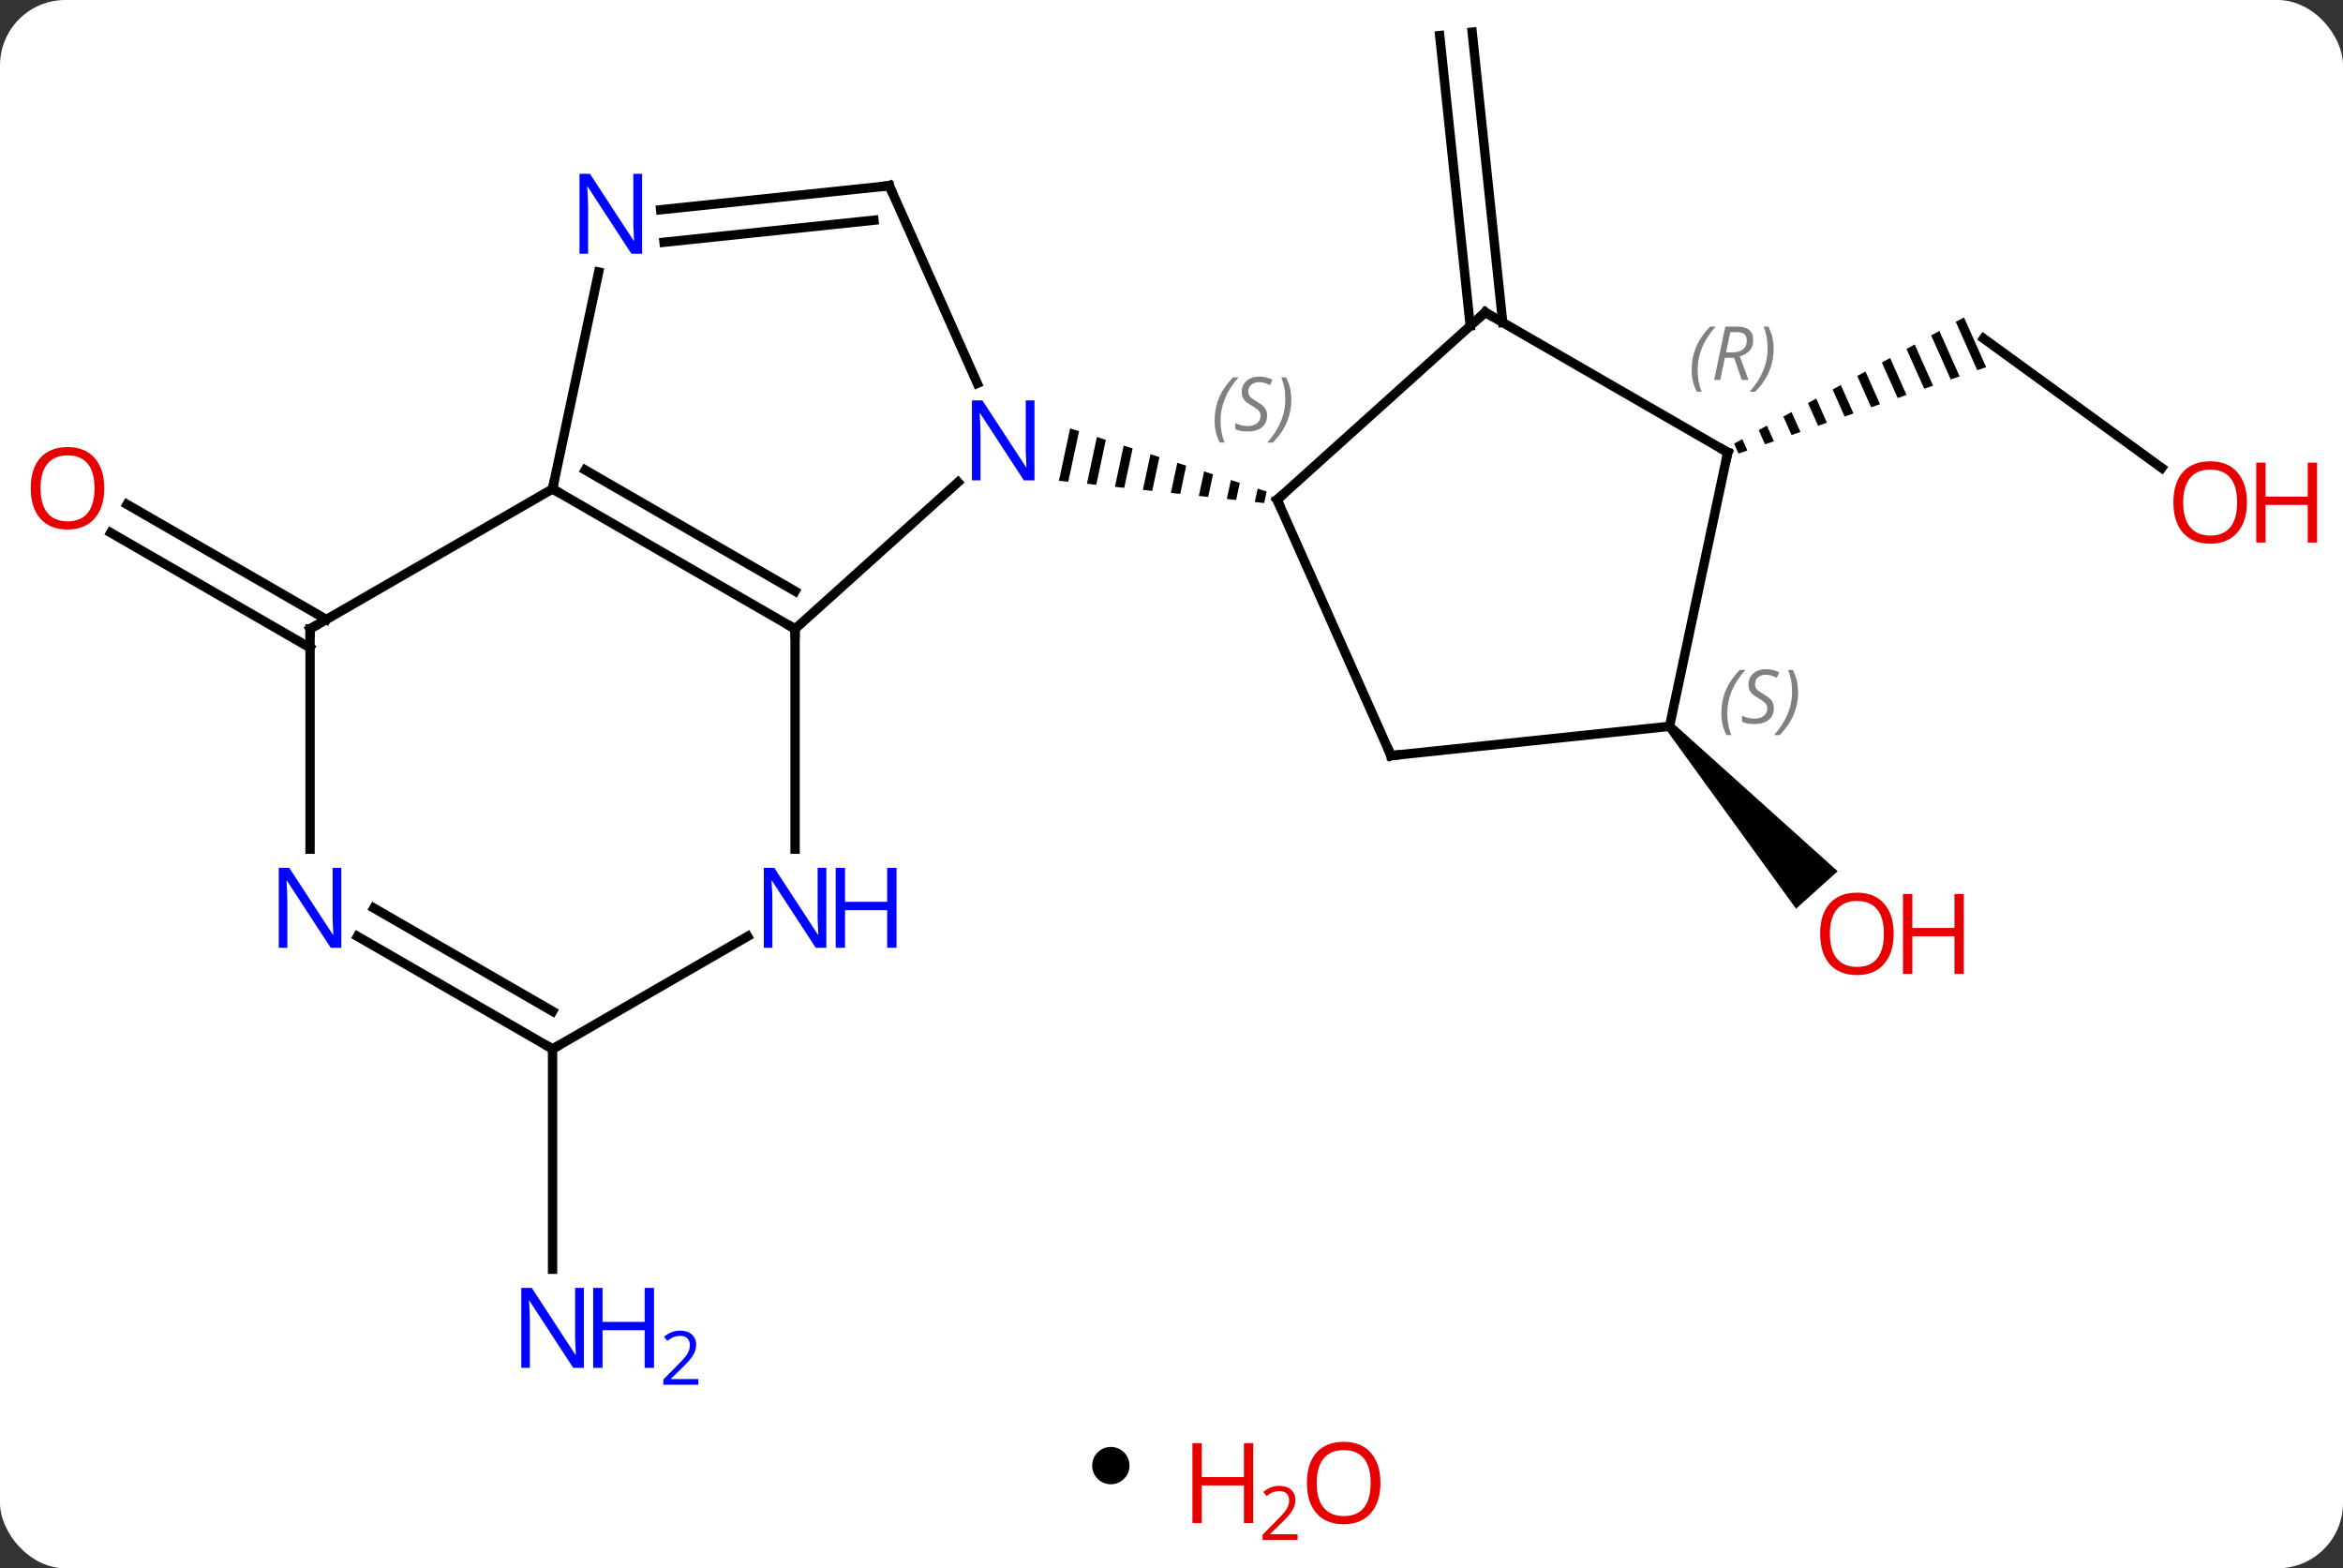 <svg width="251" viewBox="0 0 251 168" style="fill-opacity:1; color-rendering:auto; color-interpolation:auto; text-rendering:auto; stroke:black; stroke-linecap:square; stroke-miterlimit:10; shape-rendering:auto; stroke-opacity:1; fill:black; stroke-dasharray:none; font-weight:normal; stroke-width:1; font-family:'Open Sans'; font-style:normal; stroke-linejoin:miter; font-size:12; stroke-dashoffset:0; image-rendering:auto;" height="168" class="cas-substance-image" xmlns:xlink="http://www.w3.org/1999/xlink" xmlns="http://www.w3.org/2000/svg"><rect x="0" y="0" width="251" height="168" fill="#333333" stroke="none"/><svg class="cas-substance-single-component"><rect y="0" x="0" width="251" stroke="none" ry="7" rx="7" height="168" fill="white" class="cas-substance-group"/><svg y="0" x="0" width="251" viewBox="0 0 251 151" style="fill:black;" height="151" class="cas-substance-single-component-image"><svg><g><g transform="translate(122,73)" style="text-rendering:geometricPrecision; color-rendering:optimizeQuality; color-interpolation:linearRGB; stroke-linecap:butt; image-rendering:optimizeQuality;"><line y2="-38.09" y1="-69.189" x2="35.503" x1="32.232" style="fill:none;"/><line y2="-38.455" y1="-69.555" x2="38.983" x1="35.712" style="fill:none;"/><line y2="-3.607" y1="-15.934" x2="-88.785" x1="-110.137" style="fill:none;"/><line y2="-6.638" y1="-18.965" x2="-87.035" x1="-108.388" style="fill:none;"/><line y2="39.372" y1="62.966" x2="-62.805" x1="-62.805" style="fill:none;"/><line y2="-22.874" y1="-36.741" x2="109.582" x1="90.495" style="fill:none;"/><path style="stroke:none;" d="M88.398 -39 L87.518 -38.517 L89.822 -33.34 L89.822 -33.34 L90.77 -33.67 L88.398 -39 ZM85.759 -37.551 L84.879 -37.068 L86.98 -32.348 L87.927 -32.678 L85.759 -37.551 ZM83.12 -36.102 L82.24 -35.619 L82.24 -35.619 L84.138 -31.355 L84.138 -31.355 L85.085 -31.686 L85.085 -31.686 L83.12 -36.102 ZM80.48 -34.653 L79.601 -34.17 L81.295 -30.363 L82.243 -30.694 L80.48 -34.653 ZM77.841 -33.204 L76.962 -32.721 L78.453 -29.371 L78.453 -29.371 L79.4 -29.702 L79.4 -29.702 L77.841 -33.204 ZM75.202 -31.755 L74.323 -31.272 L75.61 -28.379 L76.558 -28.71 L75.202 -31.755 ZM72.563 -30.306 L71.683 -29.823 L72.768 -27.387 L72.768 -27.387 L73.715 -27.718 L72.563 -30.306 ZM69.924 -28.858 L69.044 -28.375 L69.044 -28.375 L69.925 -26.395 L69.925 -26.395 L70.873 -26.726 L69.924 -28.858 ZM67.285 -27.409 L66.405 -26.926 L67.083 -25.403 L68.031 -25.734 L67.285 -27.409 ZM64.646 -25.96 L63.766 -25.477 L63.766 -25.477 L64.241 -24.411 L65.188 -24.741 L65.188 -24.741 L64.646 -25.96 Z"/><path style="stroke:none;" d="M56.481 5.141 L57.225 4.471 L74.866 20.33 L70.407 24.345 Z"/><line y2="-5.628" y1="-21.345" x2="-36.825" x1="-19.367" style="fill:none;"/><line y2="-53.106" y1="-31.934" x2="-26.733" x1="-17.305" style="fill:none;"/><path style="stroke:none;" d="M-7.361 -27.11 L-8.558 -21.499 L-8.558 -21.499 L-7.559 -21.39 L-7.559 -21.39 L-6.404 -26.803 L-6.404 -26.803 L-7.361 -27.11 ZM-4.491 -26.188 L-5.561 -21.174 L-5.561 -21.174 L-4.561 -21.065 L-4.561 -21.065 L-3.534 -25.881 L-3.534 -25.881 L-4.491 -26.188 ZM-1.621 -25.266 L-2.563 -20.849 L-2.563 -20.849 L-1.564 -20.74 L-1.564 -20.74 L-0.664 -24.959 L-0.664 -24.959 L-1.621 -25.266 ZM1.25 -24.344 L0.435 -20.523 L0.435 -20.523 L1.434 -20.415 L1.434 -20.415 L2.207 -24.037 L2.207 -24.037 L1.25 -24.344 ZM4.12 -23.422 L3.432 -20.198 L3.432 -20.198 L4.432 -20.09 L4.432 -20.09 L5.077 -23.114 L5.077 -23.114 L4.12 -23.422 ZM6.99 -22.5 L6.43 -19.873 L6.43 -19.873 L7.429 -19.765 L7.429 -19.765 L7.947 -22.192 L7.947 -22.192 L6.99 -22.5 ZM9.861 -21.578 L9.428 -19.548 L9.428 -19.548 L10.427 -19.439 L10.427 -19.439 L10.818 -21.27 L9.861 -21.578 ZM12.731 -20.656 L12.425 -19.223 L12.425 -19.223 L13.425 -19.114 L13.425 -19.114 L13.688 -20.348 L13.688 -20.348 L12.731 -20.656 Z"/><line y2="-20.628" y1="-5.628" x2="-62.805" x1="-36.825" style="fill:none;"/><line y2="-22.649" y1="-9.669" x2="-59.305" x1="-36.825" style="fill:none;"/><line y2="17.966" y1="-5.628" x2="-36.825" x1="-36.825" style="fill:none;"/><line y2="-50.532" y1="-53.106" x2="-51.227" x1="-26.733" style="fill:none;"/><line y2="-47.051" y1="-49.414" x2="-50.862" x1="-28.377" style="fill:none;"/><line y2="-43.858" y1="-20.628" x2="-57.867" x1="-62.805" style="fill:none;"/><line y2="-5.628" y1="-20.628" x2="-88.785" x1="-62.805" style="fill:none;"/><line y2="39.372" y1="27.307" x2="-62.805" x1="-41.909" style="fill:none;"/><line y2="17.966" y1="-5.628" x2="-88.785" x1="-88.785" style="fill:none;"/><line y2="27.307" y1="39.372" x2="-83.701" x1="-62.805" style="fill:none;"/><line y2="24.276" y1="35.331" x2="-81.951" x1="-62.805" style="fill:none;"/><line y2="-39.537" y1="-19.464" x2="37.11" x1="14.814" style="fill:none;"/><line y2="7.944" y1="-19.464" x2="27.018" x1="14.814" style="fill:none;"/><line y2="-24.537" y1="-39.537" x2="63.09" x1="37.11" style="fill:none;"/><line y2="4.806" y1="7.944" x2="56.853" x1="27.018" style="fill:none;"/><line y2="4.806" y1="-24.537" x2="56.853" x1="63.09" style="fill:none;"/></g><g transform="translate(122,73)" style="fill:rgb(230,0,0); text-rendering:geometricPrecision; color-rendering:optimizeQuality; image-rendering:optimizeQuality; font-family:'Open Sans'; stroke:rgb(230,0,0); color-interpolation:linearRGB;"><path style="stroke:none;" d="M-110.831 -20.698 Q-110.831 -18.636 -111.87 -17.456 Q-112.909 -16.276 -114.752 -16.276 Q-116.643 -16.276 -117.674 -17.441 Q-118.706 -18.605 -118.706 -20.714 Q-118.706 -22.808 -117.674 -23.956 Q-116.643 -25.105 -114.752 -25.105 Q-112.893 -25.105 -111.862 -23.933 Q-110.831 -22.761 -110.831 -20.698 ZM-117.659 -20.698 Q-117.659 -18.964 -116.916 -18.058 Q-116.174 -17.151 -114.752 -17.151 Q-113.331 -17.151 -112.604 -18.05 Q-111.877 -18.948 -111.877 -20.698 Q-111.877 -22.433 -112.604 -23.323 Q-113.331 -24.214 -114.752 -24.214 Q-116.174 -24.214 -116.916 -23.316 Q-117.659 -22.417 -117.659 -20.698 Z"/><path style="fill:rgb(0,5,255); stroke:none;" d="M-59.453 73.528 L-60.594 73.528 L-65.282 66.341 L-65.328 66.341 Q-65.235 67.606 -65.235 68.653 L-65.235 73.528 L-66.157 73.528 L-66.157 64.966 L-65.032 64.966 L-60.36 72.122 L-60.313 72.122 Q-60.313 71.966 -60.36 71.106 Q-60.407 70.247 -60.391 69.872 L-60.391 64.966 L-59.453 64.966 L-59.453 73.528 Z"/><path style="fill:rgb(0,5,255); stroke:none;" d="M-51.938 73.528 L-52.938 73.528 L-52.938 69.497 L-57.453 69.497 L-57.453 73.528 L-58.453 73.528 L-58.453 64.966 L-57.453 64.966 L-57.453 68.606 L-52.938 68.606 L-52.938 64.966 L-51.938 64.966 L-51.938 73.528 Z"/><path style="fill:rgb(0,5,255); stroke:none;" d="M-47.188 75.338 L-50.938 75.338 L-50.938 74.775 L-49.438 73.26 Q-48.75 72.572 -48.532 72.275 Q-48.313 71.978 -48.203 71.697 Q-48.094 71.416 -48.094 71.088 Q-48.094 70.635 -48.367 70.369 Q-48.641 70.103 -49.141 70.103 Q-49.485 70.103 -49.805 70.22 Q-50.125 70.338 -50.516 70.635 L-50.86 70.197 Q-50.078 69.541 -49.141 69.541 Q-48.344 69.541 -47.883 69.955 Q-47.422 70.369 -47.422 71.056 Q-47.422 71.603 -47.727 72.135 Q-48.032 72.666 -48.875 73.478 L-50.125 74.697 L-50.125 74.728 L-47.188 74.728 L-47.188 75.338 Z"/><path style="stroke:none;" d="M118.706 -19.177 Q118.706 -17.115 117.666 -15.935 Q116.627 -14.755 114.784 -14.755 Q112.893 -14.755 111.862 -15.919 Q110.831 -17.084 110.831 -19.193 Q110.831 -21.287 111.862 -22.435 Q112.893 -23.584 114.784 -23.584 Q116.643 -23.584 117.674 -22.412 Q118.706 -21.24 118.706 -19.177 ZM111.877 -19.177 Q111.877 -17.443 112.62 -16.537 Q113.362 -15.63 114.784 -15.63 Q116.206 -15.63 116.932 -16.529 Q117.659 -17.427 117.659 -19.177 Q117.659 -20.912 116.932 -21.802 Q116.206 -22.693 114.784 -22.693 Q113.362 -22.693 112.62 -21.794 Q111.877 -20.896 111.877 -19.177 Z"/><path style="stroke:none;" d="M126.221 -14.88 L125.221 -14.88 L125.221 -18.912 L120.706 -18.912 L120.706 -14.88 L119.706 -14.88 L119.706 -23.443 L120.706 -23.443 L120.706 -19.802 L125.221 -19.802 L125.221 -23.443 L126.221 -23.443 L126.221 -14.88 Z"/><path style="stroke:none;" d="M80.864 27.032 Q80.864 29.094 79.824 30.274 Q78.785 31.454 76.942 31.454 Q75.051 31.454 74.02 30.29 Q72.989 29.125 72.989 27.016 Q72.989 24.922 74.02 23.774 Q75.051 22.625 76.942 22.625 Q78.801 22.625 79.832 23.797 Q80.864 24.969 80.864 27.032 ZM74.035 27.032 Q74.035 28.766 74.778 29.672 Q75.52 30.579 76.942 30.579 Q78.364 30.579 79.09 29.68 Q79.817 28.782 79.817 27.032 Q79.817 25.297 79.09 24.407 Q78.364 23.516 76.942 23.516 Q75.52 23.516 74.778 24.415 Q74.035 25.313 74.035 27.032 Z"/><path style="stroke:none;" d="M88.379 31.329 L87.379 31.329 L87.379 27.297 L82.864 27.297 L82.864 31.329 L81.864 31.329 L81.864 22.766 L82.864 22.766 L82.864 26.407 L87.379 26.407 L87.379 22.766 L88.379 22.766 L88.379 31.329 Z"/><path style="fill:rgb(0,5,255); stroke:none;" d="M-11.177 -21.545 L-12.318 -21.545 L-17.006 -28.732 L-17.052 -28.732 Q-16.959 -27.467 -16.959 -26.42 L-16.959 -21.545 L-17.881 -21.545 L-17.881 -30.107 L-16.756 -30.107 L-12.084 -22.951 L-12.037 -22.951 Q-12.037 -23.107 -12.084 -23.967 Q-12.131 -24.826 -12.115 -25.201 L-12.115 -30.107 L-11.177 -30.107 L-11.177 -21.545 Z"/></g><g transform="translate(122,73)" style="stroke-linecap:butt; text-rendering:geometricPrecision; color-rendering:optimizeQuality; image-rendering:optimizeQuality; font-family:'Open Sans'; color-interpolation:linearRGB; stroke-miterlimit:5;"><path style="fill:none;" d="M-37.258 -5.878 L-36.825 -5.628 L-36.825 -5.128"/><path style="fill:none;" d="M-26.53 -52.649 L-26.733 -53.106 L-27.23 -53.054"/><path style="fill:none;" d="M-62.372 -20.378 L-62.805 -20.628 L-62.701 -21.117"/><path style="fill:rgb(0,5,255); stroke:none;" d="M-33.473 28.528 L-34.614 28.528 L-39.302 21.341 L-39.348 21.341 Q-39.255 22.606 -39.255 23.653 L-39.255 28.528 L-40.177 28.528 L-40.177 19.966 L-39.052 19.966 L-34.38 27.122 L-34.333 27.122 Q-34.333 26.966 -34.38 26.106 Q-34.427 25.247 -34.411 24.872 L-34.411 19.966 L-33.473 19.966 L-33.473 28.528 Z"/><path style="fill:rgb(0,5,255); stroke:none;" d="M-25.958 28.528 L-26.958 28.528 L-26.958 24.497 L-31.473 24.497 L-31.473 28.528 L-32.473 28.528 L-32.473 19.966 L-31.473 19.966 L-31.473 23.606 L-26.958 23.606 L-26.958 19.966 L-25.958 19.966 L-25.958 28.528 Z"/><path style="fill:rgb(0,5,255); stroke:none;" d="M-53.216 -45.815 L-54.357 -45.815 L-59.045 -53.002 L-59.091 -53.002 Q-58.998 -51.737 -58.998 -50.69 L-58.998 -45.815 L-59.92 -45.815 L-59.92 -54.377 L-58.795 -54.377 L-54.123 -47.221 L-54.076 -47.221 Q-54.076 -47.377 -54.123 -48.237 Q-54.17 -49.096 -54.154 -49.471 L-54.154 -54.377 L-53.216 -54.377 L-53.216 -45.815 Z"/><path style="fill:none;" d="M-88.352 -5.878 L-88.785 -5.628 L-88.785 -5.128"/><path style="fill:none;" d="M-63.238 39.122 L-62.805 39.372 L-62.372 39.122"/><path style="fill:rgb(0,5,255); stroke:none;" d="M-85.433 28.528 L-86.574 28.528 L-91.262 21.341 L-91.308 21.341 Q-91.215 22.606 -91.215 23.653 L-91.215 28.528 L-92.137 28.528 L-92.137 19.966 L-91.012 19.966 L-86.34 27.122 L-86.293 27.122 Q-86.293 26.966 -86.34 26.106 Q-86.387 25.247 -86.371 24.872 L-86.371 19.966 L-85.433 19.966 L-85.433 28.528 Z"/><path style="fill:none;" d="M15.186 -19.799 L14.814 -19.464 L15.017 -19.007"/></g><g transform="translate(122,73)" style="stroke-linecap:butt; font-size:8.4px; fill:gray; text-rendering:geometricPrecision; image-rendering:optimizeQuality; color-rendering:optimizeQuality; font-family:'Open Sans'; font-style:italic; stroke:gray; color-interpolation:linearRGB; stroke-miterlimit:5;"><path style="stroke:none;" d="M8.118 -27.92 Q8.118 -29.248 8.586 -30.373 Q9.055 -31.498 10.086 -32.577 L10.696 -32.577 Q9.727 -31.514 9.243 -30.342 Q8.758 -29.17 8.758 -27.936 Q8.758 -26.608 9.196 -25.592 L8.68 -25.592 Q8.118 -26.623 8.118 -27.92 ZM13.74 -28.514 Q13.74 -27.686 13.193 -27.233 Q12.646 -26.78 11.646 -26.78 Q11.24 -26.78 10.928 -26.834 Q10.615 -26.889 10.334 -27.03 L10.334 -27.686 Q10.959 -27.358 11.662 -27.358 Q12.287 -27.358 12.662 -27.655 Q13.037 -27.951 13.037 -28.467 Q13.037 -28.78 12.834 -29.006 Q12.631 -29.233 12.068 -29.561 Q11.475 -29.889 11.248 -30.217 Q11.021 -30.545 11.021 -30.998 Q11.021 -31.733 11.537 -32.194 Q12.053 -32.655 12.896 -32.655 Q13.271 -32.655 13.607 -32.577 Q13.943 -32.498 14.318 -32.327 L14.053 -31.733 Q13.803 -31.889 13.482 -31.975 Q13.162 -32.061 12.896 -32.061 Q12.365 -32.061 12.045 -31.787 Q11.725 -31.514 11.725 -31.045 Q11.725 -30.842 11.795 -30.694 Q11.865 -30.545 12.006 -30.412 Q12.146 -30.28 12.568 -30.03 Q13.131 -29.686 13.334 -29.491 Q13.537 -29.295 13.639 -29.061 Q13.74 -28.826 13.74 -28.514 ZM16.335 -30.233 Q16.335 -28.905 15.858 -27.772 Q15.382 -26.639 14.366 -25.592 L13.757 -25.592 Q15.694 -27.748 15.694 -30.233 Q15.694 -31.561 15.257 -32.577 L15.772 -32.577 Q16.335 -31.514 16.335 -30.233 Z"/><path style="fill:none; stroke:black;" d="M36.738 -39.203 L37.11 -39.537 L37.543 -39.287"/><path style="fill:none; stroke:black;" d="M26.815 7.487 L27.018 7.944 L27.515 7.892"/><path style="fill:none; stroke:black;" d="M62.657 -24.787 L63.09 -24.537 L62.986 -24.048"/><path style="stroke:none;" d="M59.224 -33.359 Q59.224 -34.687 59.693 -35.812 Q60.162 -36.937 61.193 -38.016 L61.803 -38.016 Q60.834 -36.953 60.349 -35.781 Q59.865 -34.609 59.865 -33.375 Q59.865 -32.047 60.303 -31.031 L59.787 -31.031 Q59.224 -32.062 59.224 -33.359 ZM62.785 -34.672 L62.285 -32.297 L61.628 -32.297 L62.831 -38.016 L64.081 -38.016 Q65.816 -38.016 65.816 -36.578 Q65.816 -35.219 64.378 -34.828 L65.316 -32.297 L64.597 -32.297 L63.769 -34.672 L62.785 -34.672 ZM63.363 -37.422 Q62.972 -35.5 62.91 -35.25 L63.566 -35.25 Q64.316 -35.25 64.722 -35.578 Q65.128 -35.906 65.128 -36.531 Q65.128 -37 64.87 -37.211 Q64.613 -37.422 64.019 -37.422 L63.363 -37.422 ZM68.002 -35.672 Q68.002 -34.344 67.525 -33.211 Q67.049 -32.078 66.033 -31.031 L65.424 -31.031 Q67.361 -33.187 67.361 -35.672 Q67.361 -37 66.924 -38.016 L67.439 -38.016 Q68.002 -36.953 68.002 -35.672 Z"/><path style="stroke:none;" d="M62.404 3.421 Q62.404 2.093 62.873 0.968 Q63.341 -0.157 64.373 -1.235 L64.982 -1.235 Q64.013 -0.172 63.529 0.999 Q63.044 2.171 63.044 3.406 Q63.044 4.734 63.482 5.749 L62.966 5.749 Q62.404 4.718 62.404 3.421 ZM68.026 2.828 Q68.026 3.656 67.48 4.109 Q66.933 4.562 65.933 4.562 Q65.526 4.562 65.214 4.507 Q64.901 4.452 64.62 4.312 L64.62 3.656 Q65.245 3.984 65.948 3.984 Q66.573 3.984 66.948 3.687 Q67.323 3.39 67.323 2.874 Q67.323 2.562 67.12 2.335 Q66.917 2.109 66.355 1.781 Q65.761 1.452 65.534 1.124 Q65.308 0.796 65.308 0.343 Q65.308 -0.391 65.823 -0.852 Q66.339 -1.313 67.183 -1.313 Q67.558 -1.313 67.894 -1.235 Q68.23 -1.157 68.605 -0.985 L68.339 -0.391 Q68.089 -0.547 67.769 -0.633 Q67.448 -0.719 67.183 -0.719 Q66.651 -0.719 66.331 -0.446 Q66.011 -0.172 66.011 0.296 Q66.011 0.499 66.081 0.648 Q66.151 0.796 66.292 0.929 Q66.433 1.062 66.855 1.312 Q67.417 1.656 67.62 1.851 Q67.823 2.046 67.925 2.281 Q68.026 2.515 68.026 2.828 ZM70.621 1.109 Q70.621 2.437 70.144 3.57 Q69.668 4.702 68.652 5.749 L68.043 5.749 Q69.98 3.593 69.98 1.109 Q69.98 -0.219 69.543 -1.235 L70.058 -1.235 Q70.621 -0.172 70.621 1.109 Z"/></g></g></svg></svg><svg y="151" x="117" class="cas-substance-saf"><svg y="4" x="0" width="4" style="fill:black;" height="4" class="cas-substance-saf-dot"><circle stroke="none" r="2" fill="black" cy="2" cx="2"/></svg><svg y="0" x="8" width="26" style="fill:black;" height="17" class="cas-substance-saf-image"><svg><g><g transform="translate(6,8)" style="fill:rgb(230,0,0); text-rendering:geometricPrecision; color-rendering:optimizeQuality; image-rendering:optimizeQuality; font-family:'Open Sans'; stroke:rgb(230,0,0); color-interpolation:linearRGB;"><path style="stroke:none;" d="M3.258 4.156 L2.258 4.156 L2.258 0.125 L-2.258 0.125 L-2.258 4.156 L-3.258 4.156 L-3.258 -4.406 L-2.258 -4.406 L-2.258 -0.766 L2.258 -0.766 L2.258 -4.406 L3.258 -4.406 L3.258 4.156 Z"/><path style="stroke:none;" d="M8.008 5.966 L4.258 5.966 L4.258 5.403 L5.758 3.888 Q6.445 3.2 6.664 2.903 Q6.883 2.606 6.992 2.325 Q7.102 2.044 7.102 1.716 Q7.102 1.262 6.828 0.997 Q6.555 0.731 6.055 0.731 Q5.711 0.731 5.391 0.848 Q5.07 0.966 4.68 1.262 L4.336 0.825 Q5.117 0.169 6.055 0.169 Q6.852 0.169 7.312 0.583 Q7.773 0.997 7.773 1.684 Q7.773 2.231 7.469 2.763 Q7.164 3.294 6.32 4.106 L5.07 5.325 L5.07 5.356 L8.008 5.356 L8.008 5.966 Z"/><path style="stroke:none;" d="M16.883 -0.141 Q16.883 1.922 15.844 3.102 Q14.805 4.281 12.961 4.281 Q11.07 4.281 10.039 3.117 Q9.008 1.953 9.008 -0.156 Q9.008 -2.25 10.039 -3.398 Q11.07 -4.547 12.961 -4.547 Q14.82 -4.547 15.852 -3.375 Q16.883 -2.203 16.883 -0.141 ZM10.055 -0.141 Q10.055 1.594 10.797 2.5 Q11.539 3.406 12.961 3.406 Q14.383 3.406 15.109 2.508 Q15.836 1.609 15.836 -0.141 Q15.836 -1.875 15.109 -2.766 Q14.383 -3.656 12.961 -3.656 Q11.539 -3.656 10.797 -2.758 Q10.055 -1.859 10.055 -0.141 Z"/></g></g></svg></svg></svg></svg></svg>